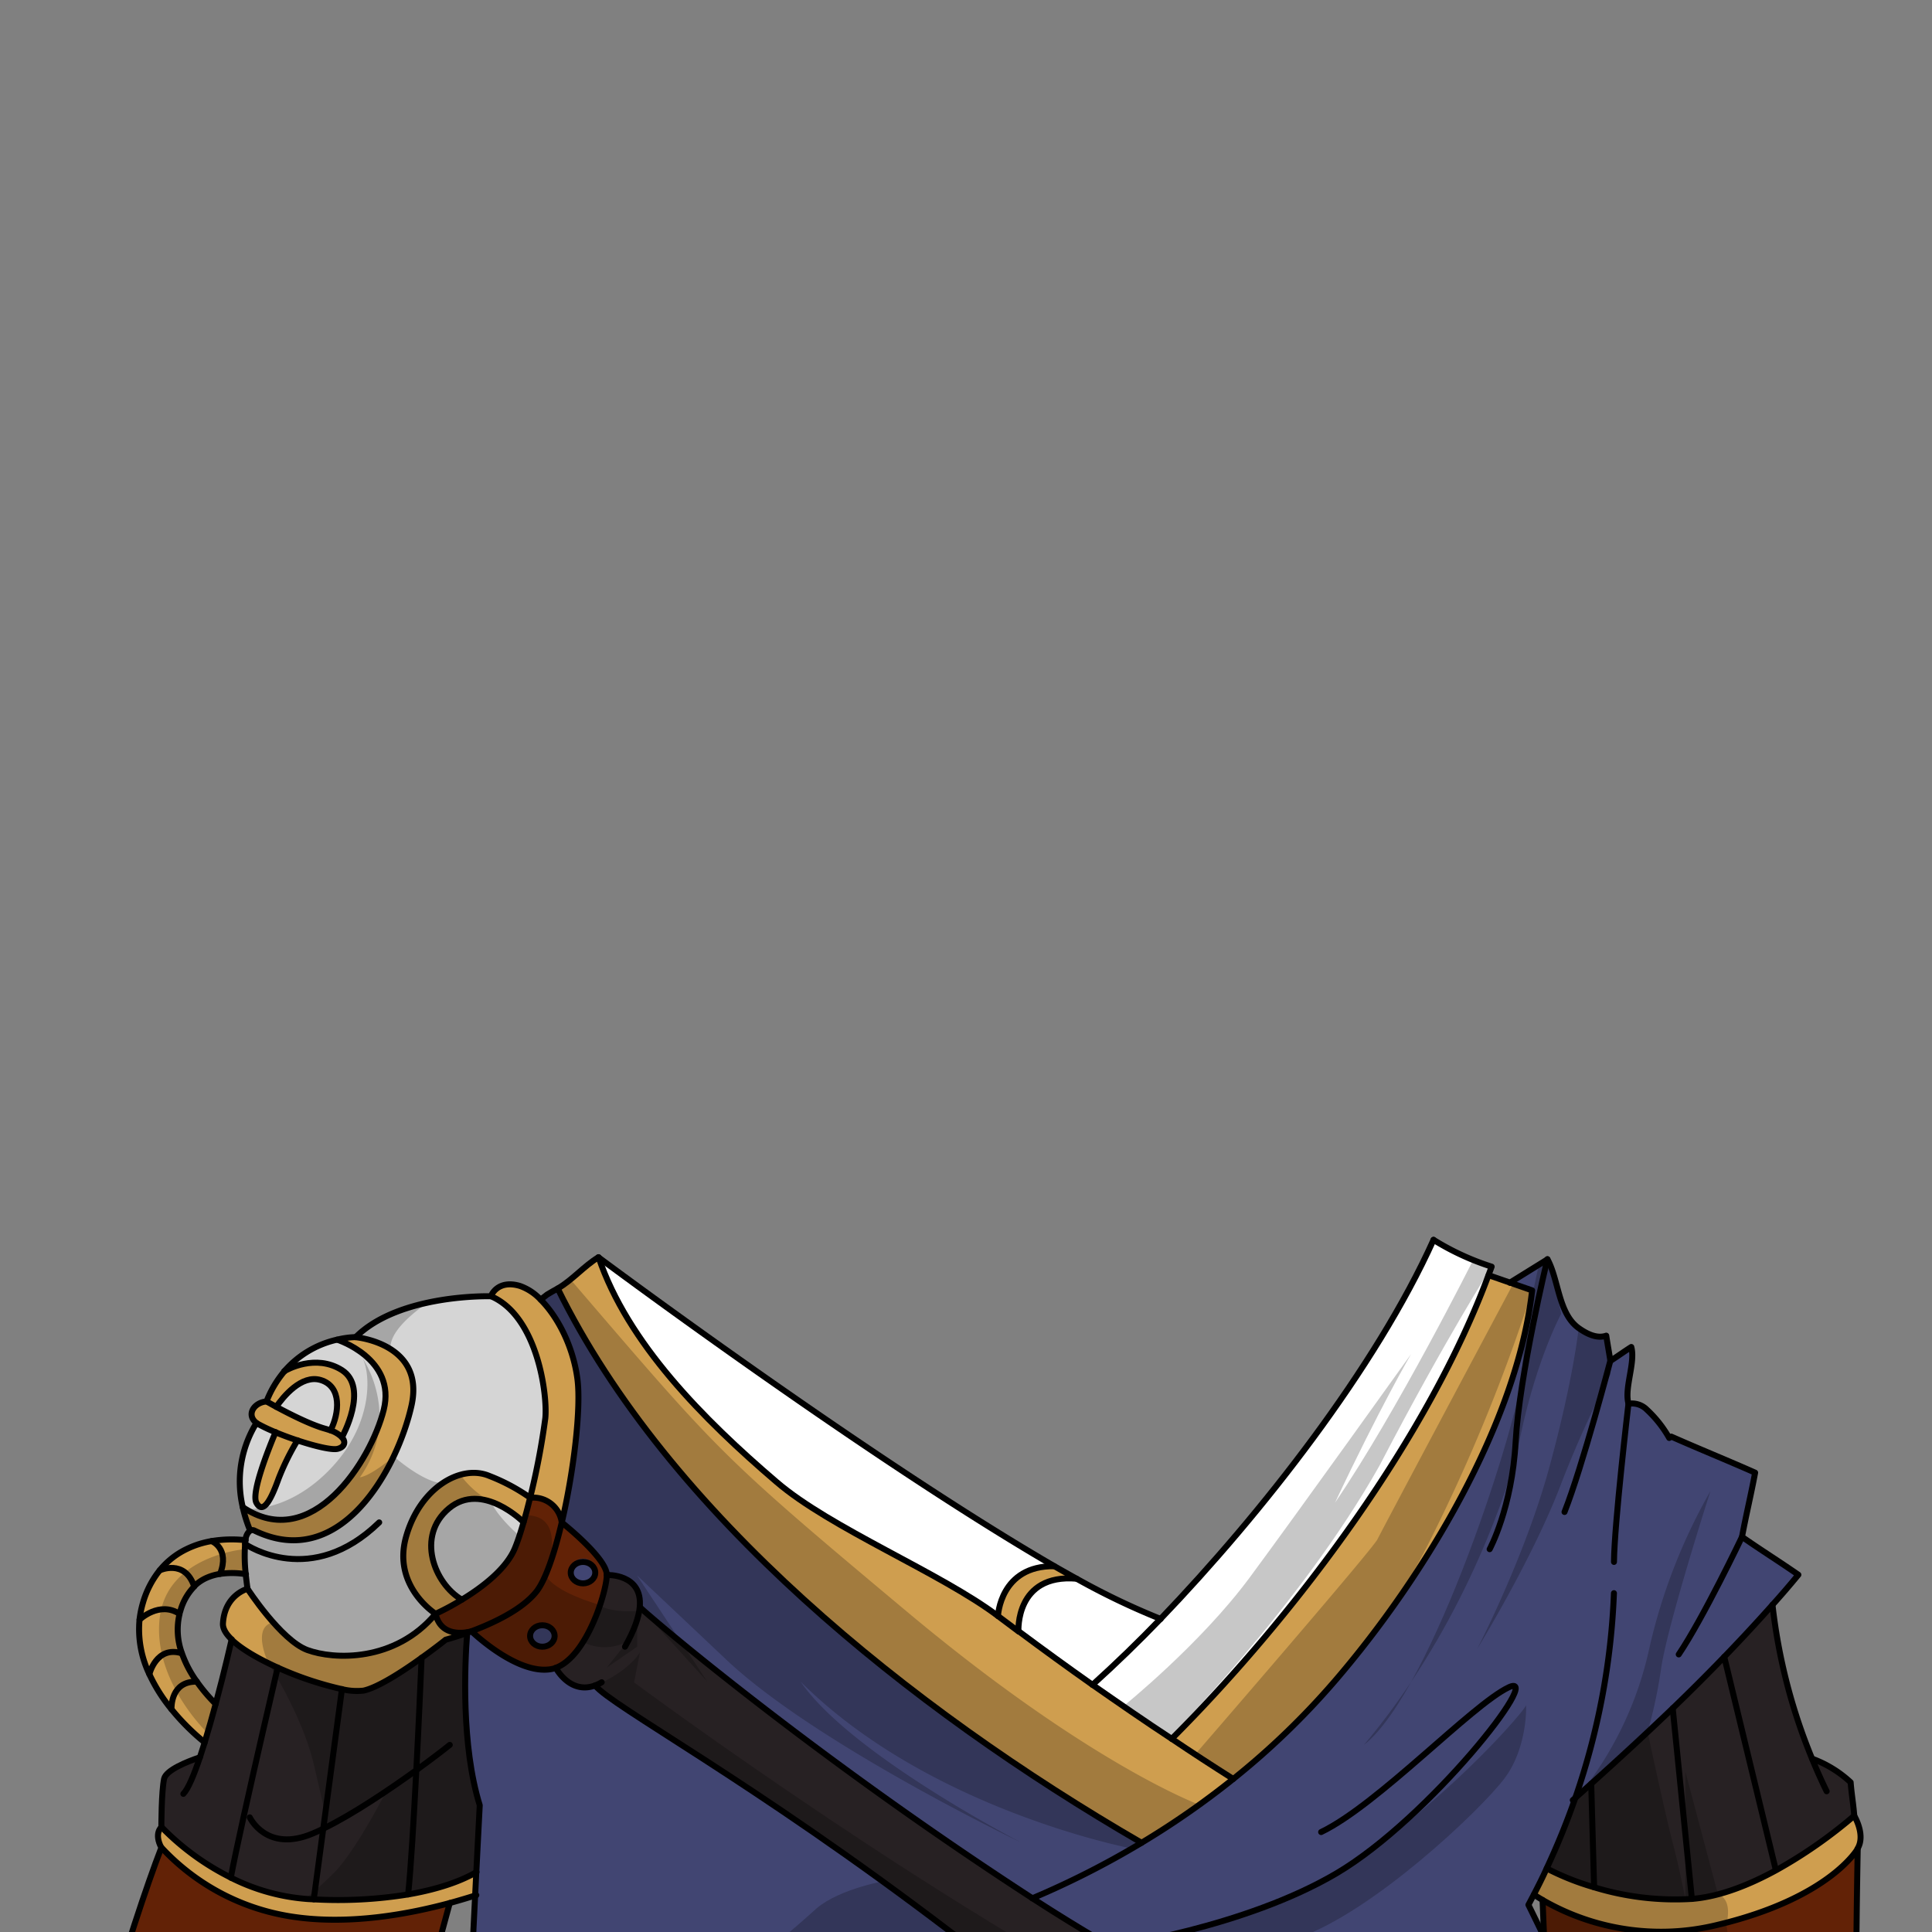 <svg xmlns="http://www.w3.org/2000/svg" viewBox="0 0 432 432">
  <rect x="0" y="0" width="432" height="432" fill="#808080" stroke="none"/>
  <defs>
    <style>.GUNDAN_FROG_OUTFIT_FROG_OUTFIT_7_cls-1{isolation:isolate;}.GUNDAN_FROG_OUTFIT_FROG_OUTFIT_7_cls-2{fill:#cf9e4f;}.GUNDAN_FROG_OUTFIT_FROG_OUTFIT_7_cls-3{fill:#d5d5d5;}.GUNDAN_FROG_OUTFIT_FROG_OUTFIT_7_cls-4{fill:#272123;}.GUNDAN_FROG_OUTFIT_FROG_OUTFIT_7_cls-5{fill:#622206;}.GUNDAN_FROG_OUTFIT_FROG_OUTFIT_7_cls-6{fill:#414572;}.GUNDAN_FROG_OUTFIT_FROG_OUTFIT_7_cls-7{fill:#fff;}.GUNDAN_FROG_OUTFIT_FROG_OUTFIT_7_cls-8{fill:none;stroke:#000;stroke-linecap:round;stroke-linejoin:round;stroke-width:1.34px;}.GUNDAN_FROG_OUTFIT_FROG_OUTFIT_7_cls-9{opacity:0.22;mix-blend-mode:multiply;}</style>
  </defs>
  <g class="GUNDAN_FROG_OUTFIT_FROG_OUTFIT_7_cls-1">
    <g id="outfit">
      <path class="GUNDAN_FROG_OUTFIT_FROG_OUTFIT_7_cls-2" d="M54.81,345.24a7.08,7.08,0,0,1,.1-.85,27.54,27.54,0,0,0-7.6.2,20.39,20.39,0,0,0-5.47,1.73,17.57,17.57,0,0,0-6.14,4.82,20.74,20.74,0,0,0-3.72,7.2,22.24,22.24,0,0,0-.78,3.81,23.2,23.2,0,0,0,2.2,12.21,36.59,36.59,0,0,0,4.94,7.83,50.6,50.6,0,0,0,7.43,7.42c.84-2.77,1.68-5.73,2.45-8.59A37.47,37.47,0,0,1,44,376h0a24.89,24.89,0,0,1-3.32-6.32,15.2,15.2,0,0,1-.52-8.83c0-.2.1-.39.16-.59a12.71,12.71,0,0,1,3.14-5.54h0a9.33,9.33,0,0,1,2.51-1.78,11.78,11.78,0,0,1,3.29-1A18.66,18.66,0,0,1,55,352,36.23,36.23,0,0,1,54.81,345.24Z" />
      <path class="GUNDAN_FROG_OUTFIT_FROG_OUTFIT_7_cls-3" d="M71.69,308.59c4.83,1.44,4.16,7.5,2.23,11.24-.34-.12-.7-.23-1.1-.35-3.4-.92-8.27-3.42-11-4.91C63.32,312.33,67.39,307.3,71.69,308.59Z" />
      <path class="GUNDAN_FROG_OUTFIT_FROG_OUTFIT_7_cls-3" d="M57.34,336c1.54,2.78,3.37-1,4.95-5.4a54.82,54.82,0,0,1,4.23-8.58c4,1.33,7.79,2.21,9,1.91,1.45-.34,2-1.47,1-2.6,0,0,6.11-11.08,0-15-5.87-3.79-12.37-.08-12.92.25a21.9,21.9,0,0,1,11.79-7.05s13.3,4.24,10.42,15.7S69.68,347.4,54.28,337a24.93,24.93,0,0,1,3.06-18.82,37.57,37.57,0,0,0,4.28,2.06C60,324.05,56.11,333.82,57.34,336Z" />
      <path class="GUNDAN_FROG_OUTFIT_FROG_OUTFIT_7_cls-3" d="M117.07,340.37c-.58,2.05-1.21,4-1.86,5.61-1.87,4.8-7.49,9-11.94,11.71-6.18-3.59-10.29-14.25-2.87-20.42S117.07,340.37,117.07,340.37Z" />
      <path class="GUNDAN_FROG_OUTFIT_FROG_OUTFIT_7_cls-3" d="M90.79,343.66c-3.11,11,6.61,17.19,6.61,17.19-9.07,10.87-22.79,10.28-28.69,8.09s-13.36-13.68-13.36-13.68-.21-1.4-.4-3.28a36.23,36.23,0,0,1-.14-6.74,7.08,7.08,0,0,1,.1-.85,2.94,2.94,0,0,1,1-2.14,1.17,1.17,0,0,1,1.1.05c19.28,9.24,31.88-14.06,35-28S79.52,299,79.52,299c9.81-9.78,30.24-9.15,30.24-9.15,10.53,4.48,12.7,22.35,12.17,27.31a163,163,0,0,1-3.39,17.75h0a42.22,42.22,0,0,0-9.09-4.86C103.09,327.33,93.92,332.61,90.79,343.66Z" />
      <path class="GUNDAN_FROG_OUTFIT_FROG_OUTFIT_7_cls-2" d="M90.79,343.66c-3.11,11,6.61,17.19,6.61,17.19-9.07,10.87-22.79,10.28-28.69,8.09s-13.36-13.68-13.36-13.68-5.13,1.32-5.5,7.78c-.05,1.11.66,2.31,1.95,3.54h0c2.21,2.15,6.05,4.35,10.29,6.27a74.2,74.2,0,0,0,14.37,4.83,13.94,13.94,0,0,0,4.85.34c3.22-.7,8.81-4.36,13-7.34,3.09-2.2,5.39-4.05,5.39-4.05s2-.52,4.8-1.52V365c-1.91.31-6,.43-7.06-4.12a57.21,57.21,0,0,0,5.87-3.16c-6.18-3.59-10.29-14.25-2.87-20.42s16.67,3.1,16.67,3.1c.52-1.75,1-3.61,1.46-5.48a42.22,42.22,0,0,0-9.09-4.86C103.09,327.33,93.92,332.61,90.79,343.66Z" />
      <path class="GUNDAN_FROG_OUTFIT_FROG_OUTFIT_7_cls-2" d="M61.62,320.23c-1.6,3.82-5.51,13.59-4.28,15.81,1.54,2.78,3.37-1,4.95-5.4a54.82,54.82,0,0,1,4.23-8.58c4,1.33,7.79,2.21,9,1.91,1.45-.34,2-1.47,1-2.6,0,0,6.11-11.08,0-15-5.87-3.79-12.37-.08-12.92.25l0,0a23.66,23.66,0,0,0-4,6.74c-2.75.21-4.62,2.94-2.25,4.81A37.57,37.57,0,0,0,61.62,320.23Zm10.07-11.64c4.83,1.44,4.16,7.5,2.23,11.24-.34-.12-.7-.23-1.1-.35-3.4-.92-8.27-3.42-11-4.91C63.32,312.33,67.39,307.3,71.69,308.59Z" />
      <path class="GUNDAN_FROG_OUTFIT_FROG_OUTFIT_7_cls-2" d="M57,342.3c19.28,9.24,31.88-14.06,35-28S79.52,299,79.52,299a19.68,19.68,0,0,0-4.14.57s13.3,4.24,10.42,15.7S69.68,347.4,54.28,337a30.72,30.72,0,0,0,1.66,5.26A1.17,1.17,0,0,1,57,342.3Z" />
      <path class="GUNDAN_FROG_OUTFIT_FROG_OUTFIT_7_cls-2" d="M120.9,290.6a11.54,11.54,0,0,0-4.64-3.08c-5.13-1.52-6.5,2.31-6.5,2.31,10.53,4.48,12.7,22.35,12.17,27.31a163,163,0,0,1-3.39,17.75,6.4,6.4,0,0,1,7.07,5.54c2.69-11.43,4.36-25.62,3.5-32.11C128.14,301,124.67,294.37,120.9,290.6Z" />
      <path class="GUNDAN_FROG_OUTFIT_FROG_OUTFIT_7_cls-2" d="M235.76,350.21c-12.14-.18-12.61,11.14-12.61,11.14q2.28,1.72,4.57,3.42s-.73-12.9,13-11.75C239.09,352.12,237.44,351.18,235.76,350.21Z" />
      <path class="GUNDAN_FROG_OUTFIT_FROG_OUTFIT_7_cls-4" d="M143.05,359.32c.76,1,37.38,32.41,87.79,65.13q8.31,5.4,17.57,10.8c49.13,28.56,78.67,38.82,90.5,44.29,3.4,1.58,5.32,2.76,5.85,3.86a8.1,8.1,0,0,1,.39,5.21H317.31c-22.64-9.28-60-26.58-90-46.25-4.87-3.19-9.54-6.46-13.93-9.77-.3-.21-.58-.44-.88-.66-44.18-33.66-75.77-50.43-79.44-55.07-5.66,2.13-8.83-3.93-8.83-3.93,7-2.54,11.41-17.18,11.41-20.76C135.68,352.17,143.72,351.82,143.05,359.32Z" />
      <path class="GUNDAN_FROG_OUTFIT_FROG_OUTFIT_7_cls-5" d="M125.61,340.43a6.4,6.4,0,0,0-7.07-5.54h0c-.46,1.87-.94,3.73-1.46,5.48-.58,2.05-1.21,4-1.86,5.61-1.87,4.8-7.49,9-11.94,11.71a57.21,57.21,0,0,1-5.87,3.16c1,4.55,5.15,4.43,7.06,4.12a9.31,9.31,0,0,0,.91-.2l.06,0s10,9.73,17.68,8.49a5.09,5.09,0,0,0,1.16-.31c7-2.54,11.41-17.18,11.41-20.76C135.68,348.37,125.61,340.43,125.61,340.43Zm-4.34,27.78a2.43,2.43,0,1,1,2.74-2.4A2.59,2.59,0,0,1,121.27,368.21Zm9.09-19a2.43,2.43,0,1,1-2.75,2.4A2.59,2.59,0,0,1,130.36,349.25Z" />
      <path class="GUNDAN_FROG_OUTFIT_FROG_OUTFIT_7_cls-5" d="M64.08,428.36a50,50,0,0,1-27.95-15.22c-3.22,8.26-8.45,24.15-12.93,39.75,6.87,3.92,34.12,17.67,67.33,10.09,4.86-18.67,10-37.46,10-37.46C92.16,427.79,77.76,430.78,64.08,428.36Z" />
      <path class="GUNDAN_FROG_OUTFIT_FROG_OUTFIT_7_cls-5" d="M405,450.75l10-5.66c0-14,.34-31.72.34-31.72s-6.2,11.08-31.49,17.07a52.88,52.88,0,0,1-39-5.61s.14,3.12.33,8.15c.07.15.16.31.23.48l-.2.15c.2,5.1.43,12,.63,19.54C351.45,455.32,379.7,465,405,450.75Z" />
      <path class="GUNDAN_FROG_OUTFIT_FROG_OUTFIT_7_cls-2" d="M70.16,424.7,69,424.64a45.11,45.11,0,0,1-17.34-4.8h0a57.15,57.15,0,0,1-15.48-11.28s-1.7,1.39,0,4.59a50,50,0,0,0,27.95,15.22c13.68,2.42,28.08-.57,36.49-2.84,2.46-.67,4.42-1.28,5.67-1.68.09-1.58.18-3.32.26-5.22-3.1,1.82-8.18,3.75-15.24,5A97.79,97.79,0,0,1,70.16,424.7Z" />
      <path class="GUNDAN_FROG_OUTFIT_FROG_OUTFIT_7_cls-2" d="M414.62,406a105.14,105.14,0,0,1-17.41,12.12c-5.88,3.23-12.55,6-18.9,6.45a61.88,61.88,0,0,1-21.86-2.6,57.55,57.55,0,0,1-10.59-4.21c-.91,2-1.87,3.92-2.87,5.86.52.34,1.16.74,1.9,1.18a52.88,52.88,0,0,0,39,5.61c25.29-6,31.49-17.07,31.49-17.07C417.22,410.3,414.62,406,414.62,406Z" />
      <path class="GUNDAN_FROG_OUTFIT_FROG_OUTFIT_7_cls-4" d="M104.46,365.12c-2.8,1-4.8,1.52-4.8,1.52s-2.3,1.85-5.39,4.05c-4.15,3-9.74,6.64-13,7.34a13.94,13.94,0,0,1-4.85-.34,74.2,74.2,0,0,1-14.37-4.83c-4.24-1.92-8.08-4.12-10.29-6.27-.09.36-1.6,7-3.58,14.43-.77,2.86-1.61,5.82-2.45,8.59-.36,1.15-.72,2.27-1.07,3.33-3,1-7.53,2.87-8,4.77-.62,2.86-.62,10.84-.62,10.84a57.15,57.15,0,0,0,15.48,11.28h0A45.11,45.11,0,0,0,69,424.64l1.21.06a97.79,97.79,0,0,0,21.1-1.11c7.06-1.22,12.14-3.15,15.24-5q.33-6.31.77-15C103.13,390.3,103.9,372.24,104.46,365.12Z" />
      <path class="GUNDAN_FROG_OUTFIT_FROG_OUTFIT_7_cls-4" d="M413.81,398.53a25.43,25.43,0,0,0-8.63-5.29,127,127,0,0,1-8.85-34.41q-5.25,5.94-10.79,11.63Q379.89,376.31,374,382c-5.95,5.72-12,11.33-18.22,16.88L352.26,402h0a164.31,164.31,0,0,1-6.39,15.78A57.55,57.55,0,0,0,356.45,422a61.88,61.88,0,0,0,21.86,2.6c6.35-.5,13-3.22,18.9-6.45A105.14,105.14,0,0,0,414.62,406C414.42,403.4,414,401.16,413.81,398.53Z" />
      <ellipse class="GUNDAN_FROG_OUTFIT_FROG_OUTFIT_7_cls-6" cx="121.27" cy="365.81" rx="2.74" ry="2.4" />
      <path class="GUNDAN_FROG_OUTFIT_FROG_OUTFIT_7_cls-6" d="M133.1,351.65a2.77,2.77,0,1,0-2.74,2.41A2.59,2.59,0,0,0,133.1,351.65Z" />
      <path class="GUNDAN_FROG_OUTFIT_FROG_OUTFIT_7_cls-6" d="M213.42,432.59c-.3-.21-.58-.44-.88-.66-44.18-33.66-75.77-50.43-79.44-55.07-5.66,2.13-8.83-3.93-8.83-3.93a5.09,5.09,0,0,1-1.16.31c-7.65,1.24-17.68-8.49-17.68-8.49l-.06,0-.91.35c-.56,7.12-1.33,25.18,2.81,38.51q-.45,8.67-.77,15c-.08,1.9-.17,3.64-.26,5.22-.41,8.28-.61,12.28-.61,12.28S98.3,447.73,98.4,452.8v0a4.74,4.74,0,0,0,.13.92c1.24,4.39,1,6.14,1,6.14l-4.24,9.62v6s-5,11.88,3.7,13.09H317.31c-22.64-9.28-60-26.58-90-46.25C222.48,439.17,217.81,435.9,213.42,432.59Zm-114.89,46a3.94,3.94,0,0,1-.33-1.34,3.94,3.94,0,0,0,.33,1.34,7.46,7.46,0,0,0,.89,1.37A7.46,7.46,0,0,1,98.53,478.59Zm9.76,9.37c.4.31.68.52.8.6C109,488.48,108.69,488.27,108.29,488Z" />
      <path class="GUNDAN_FROG_OUTFIT_FROG_OUTFIT_7_cls-6" d="M389.54,343.6c.93-5,2-9.34,2.93-14.35-6.17-2.74-12.56-5.32-18.74-8.06l-.47.3a26.22,26.22,0,0,0-5-6.33,4.65,4.65,0,0,0-4.1-1.31c-1-3.51,1.59-9.19.62-12.7-1.49.94-3.19,2.17-4.67,3.11-.32-2-.62-3.63-.93-5.64-2.13.74-4.44-.46-6.2-1.72-4.53-3.28-4.4-10.71-6.93-15.35l-8.43,5.23c1.67.59,3.36,1.18,5,1.75-3.34,29.38-23.78,63.69-44.05,87.27a170.28,170.28,0,0,1-22.81,22,184.48,184.48,0,0,1-20.51,14.27c-52-30.11-105.91-73.75-130.54-123.93-.8.43-1.58.89-2.37,1.36l-1.44,1.12c3.77,3.77,7.24,10.36,8.21,17.72.86,6.49-.81,20.68-3.5,32.11,0,0,10.07,7.94,10.07,11.74,0,0,8-.35,7.37,7.15.76,1,37.38,32.41,87.79,65.13q8.31,5.4,17.57,10.8c49.13,28.56,78.67,38.82,90.5,44.29a22.07,22.07,0,0,0-2.63-10.32s.07,0,.08-.05c.25-3.59,2.22-6.51,4.27-9.64-1.74-4.54-4-8.81-3.41-13.56s3.84-9.22,8-12.36c0-.22,0-.43,0-.63-1.17-2.44-2.21-4.57-3.43-7.05l1.2-2.28c1-1.94,2-3.9,2.87-5.86A164.31,164.31,0,0,0,352.25,402h0l3.54-3.16C362,393.29,368.07,387.68,374,382q5.87-5.65,11.52-11.5t10.79-11.63q3-3.33,5.81-6.75C397.91,349.14,393.77,346.56,389.54,343.6Z" />
      <path class="GUNDAN_FROG_OUTFIT_FROG_OUTFIT_7_cls-2" d="M337.59,286.78l-4.72-1.64C319.54,321,290.31,360.45,262,388.81c-6-3.94-11.86-8-17.7-12.07q-8.35-5.89-16.54-12h0q-2.29-1.69-4.57-3.42c-12.77-9.65-37.49-19.63-49.53-30-16.37-14-33.27-31-39.78-50.24-3.29,2-5.86,5.12-9.13,7,24.63,50.18,78.57,93.82,130.54,123.93a184.48,184.48,0,0,0,20.51-14.27,170.28,170.28,0,0,0,22.81-22c20.27-23.58,40.71-57.89,44.05-87.27C341,288,339.26,287.37,337.59,286.78Z" />
      <path class="GUNDAN_FROG_OUTFIT_FROG_OUTFIT_7_cls-7" d="M133.84,281.15c6.51,19.26,23.41,36.2,39.78,50.24,12,10.33,36.76,20.31,49.53,30,0,0,.47-11.32,12.61-11.14C193.6,325.73,133.84,281.15,133.84,281.15Z" />
      <path class="GUNDAN_FROG_OUTFIT_FROG_OUTFIT_7_cls-7" d="M320.54,277.23c-12.87,28.57-38.45,61.21-61,84.72A160.84,160.84,0,0,1,240.73,353c-13.74-1.15-13,11.75-13,11.75h0q8.19,6.06,16.54,12c5.84,4.09,11.74,8.13,17.7,12.07,28.35-28.36,57.58-67.83,70.91-103.67.24-.64.48-1.26.71-1.9A57.73,57.73,0,0,1,320.54,277.23Z" />
      <path class="GUNDAN_FROG_OUTFIT_FROG_OUTFIT_7_cls-8" d="M320.54,277.23c-12.87,28.57-38.45,61.21-61,84.72q-7.33,7.62-15.26,14.79" />
      <path class="GUNDAN_FROG_OUTFIT_FROG_OUTFIT_7_cls-8" d="M320.54,277.23a57.73,57.73,0,0,0,13,6c-.23.64-.47,1.26-.71,1.9C319.54,321,290.31,360.45,262,388.81" />
      <path class="GUNDAN_FROG_OUTFIT_FROG_OUTFIT_7_cls-8" d="M227.72,364.77q-2.29-1.69-4.57-3.42c-12.77-9.65-37.49-19.63-49.53-30-16.37-14-33.27-31-39.78-50.24-3.29,2-5.86,5.12-9.13,7-.8.43-1.58.89-2.37,1.36l-1.44,1.12" />
      <path class="GUNDAN_FROG_OUTFIT_FROG_OUTFIT_7_cls-8" d="M275.76,397.78q-7-4.42-13.8-9c-6-3.94-11.86-8-17.7-12.07q-8.35-5.89-16.54-12" />
      <path class="GUNDAN_FROG_OUTFIT_FROG_OUTFIT_7_cls-8" d="M124.71,288.12c24.63,50.18,78.57,93.82,130.54,123.93" />
      <path class="GUNDAN_FROG_OUTFIT_FROG_OUTFIT_7_cls-8" d="M332.87,285.14l4.72,1.64c1.67.59,3.36,1.18,5,1.75-3.34,29.38-23.78,63.69-44.05,87.27a170.28,170.28,0,0,1-22.81,22,184.48,184.48,0,0,1-20.51,14.27,193.43,193.43,0,0,1-24.41,12.4" />
      <path class="GUNDAN_FROG_OUTFIT_FROG_OUTFIT_7_cls-8" d="M352.26,402l3.54-3.16C362,393.29,368.07,387.68,374,382q5.87-5.65,11.52-11.5t10.79-11.63q3-3.33,5.81-6.75c-4.23-2.94-8.37-5.52-12.6-8.48.93-5,2-9.34,2.93-14.35-6.17-2.74-12.56-5.32-18.74-8.06l-.47.3a26.22,26.22,0,0,0-5-6.33,4.65,4.65,0,0,0-4.1-1.31c-1-3.51,1.59-9.19.62-12.7-1.49.94-3.19,2.17-4.67,3.11-.32-2-.62-3.63-.93-5.64-2.13.74-4.44-.46-6.2-1.72-4.53-3.28-4.4-10.71-6.93-15.35l-8.43,5.23" />
      <path class="GUNDAN_FROG_OUTFIT_FROG_OUTFIT_7_cls-8" d="M351.68,402.51l.57-.5" />
      <path class="GUNDAN_FROG_OUTFIT_FROG_OUTFIT_7_cls-8" d="M336.28,469.22s.07,0,.08-.05c.25-3.59,2.22-6.51,4.27-9.64-1.74-4.54-4-8.81-3.41-13.56s3.84-9.22,8-12.36l.2-.15c-.07-.17-.16-.33-.23-.48-1.17-2.44-2.21-4.57-3.43-7.05l1.2-2.28c1-1.94,2-3.9,2.87-5.86A164.31,164.31,0,0,0,352.25,402h0a158.62,158.62,0,0,0,8.63-45.76" />
      <path class="GUNDAN_FROG_OUTFIT_FROG_OUTFIT_7_cls-8" d="M408.44,400.53q-1.76-3.6-3.26-7.29a127,127,0,0,1-8.85-34.41" />
      <path class="GUNDAN_FROG_OUTFIT_FROG_OUTFIT_7_cls-8" d="M405.18,393.24a25.43,25.43,0,0,1,8.63,5.29c.2,2.63.61,4.87.81,7.5,0,0,2.6,4.27.73,7.34" />
      <path class="GUNDAN_FROG_OUTFIT_FROG_OUTFIT_7_cls-8" d="M343,423.65c.52.34,1.16.74,1.9,1.18a52.88,52.88,0,0,0,39,5.61c25.29-6,31.49-17.07,31.49-17.07s-.35,17.68-.34,31.72c0,4.72,0,9,.14,12.11.06,1.45.12,2.64.2,3.47.8,7.85,2.13,17.18,2.13,17.18s2.33,8.1,1.33,10.76" />
      <path class="GUNDAN_FROG_OUTFIT_FROG_OUTFIT_7_cls-8" d="M345.86,417.79A57.55,57.55,0,0,0,356.45,422a61.88,61.88,0,0,0,21.86,2.6c6.35-.5,13-3.22,18.9-6.45A105.14,105.14,0,0,0,414.62,406" />
      <path class="GUNDAN_FROG_OUTFIT_FROG_OUTFIT_7_cls-8" d="M259.52,362A160.84,160.84,0,0,1,240.73,353c-1.64-.9-3.29-1.84-5-2.81-42.16-24.48-101.92-69.06-101.92-69.06" />
      <path class="GUNDAN_FROG_OUTFIT_FROG_OUTFIT_7_cls-8" d="M51.8,366.58c-1.29-1.23-2-2.43-1.95-3.54.37-6.46,5.5-7.78,5.5-7.78s-.21-1.4-.4-3.28a36.23,36.23,0,0,1-.14-6.74,7.08,7.08,0,0,1,.1-.85,2.94,2.94,0,0,1,1-2.14,1.17,1.17,0,0,1,1.1.05c19.28,9.24,31.88-14.06,35-28S79.52,299,79.52,299c9.81-9.78,30.24-9.15,30.24-9.15s1.37-3.83,6.5-2.31a11.54,11.54,0,0,1,4.64,3.08c3.77,3.77,7.24,10.36,8.21,17.72.86,6.49-.81,20.68-3.5,32.11a6.4,6.4,0,0,0-7.07-5.54" />
      <path class="GUNDAN_FROG_OUTFIT_FROG_OUTFIT_7_cls-8" d="M97.4,360.85c1,4.55,5.15,4.43,7.06,4.12a9.31,9.31,0,0,0,.91-.2l-.91.35c-2.8,1-4.8,1.52-4.8,1.52s-2.3,1.85-5.39,4.05c-4.15,3-9.74,6.64-13,7.34a13.94,13.94,0,0,1-4.85-.34,74.2,74.2,0,0,1-14.37-4.83c-4.24-1.92-8.08-4.12-10.29-6.27" />
      <path class="GUNDAN_FROG_OUTFIT_FROG_OUTFIT_7_cls-8" d="M97.4,360.85c-9.07,10.87-22.79,10.28-28.69,8.09s-13.36-13.68-13.36-13.68" />
      <path class="GUNDAN_FROG_OUTFIT_FROG_OUTFIT_7_cls-8" d="M109.76,289.83c10.53,4.48,12.7,22.35,12.17,27.31a163,163,0,0,1-3.39,17.75h0" />
      <path class="GUNDAN_FROG_OUTFIT_FROG_OUTFIT_7_cls-8" d="M103.27,357.69a57.21,57.21,0,0,1-5.87,3.16s-9.72-6.14-6.61-17.19,12.3-16.33,18.65-13.63a42.22,42.22,0,0,1,9.09,4.86c-.46,1.87-.94,3.73-1.46,5.48-.58,2.05-1.21,4-1.86,5.61C113.34,350.78,107.72,355,103.27,357.69Z" />
      <path class="GUNDAN_FROG_OUTFIT_FROG_OUTFIT_7_cls-8" d="M135.68,352.17c0,3.58-4.42,18.22-11.41,20.76a5.09,5.09,0,0,1-1.16.31c-7.65,1.24-17.68-8.49-17.68-8.49,4.81-1.8,11.38-4.84,14.57-8.94,2-2.59,4-8.48,5.61-15.38C125.61,340.43,135.68,348.37,135.68,352.17Z" />
      <path class="GUNDAN_FROG_OUTFIT_FROG_OUTFIT_7_cls-8" d="M117.07,340.37s-9.24-9.29-16.67-3.1-3.31,16.83,2.87,20.42" />
      <path class="GUNDAN_FROG_OUTFIT_FROG_OUTFIT_7_cls-8" d="M63.59,306.6a21.9,21.9,0,0,1,11.79-7.05,19.68,19.68,0,0,1,4.14-.57" />
      <path class="GUNDAN_FROG_OUTFIT_FROG_OUTFIT_7_cls-8" d="M55.94,342.25A30.72,30.72,0,0,1,54.28,337a24.93,24.93,0,0,1,3.06-18.82c-2.37-1.87-.5-4.6,2.25-4.81a23.66,23.66,0,0,1,4-6.74" />
      <path class="GUNDAN_FROG_OUTFIT_FROG_OUTFIT_7_cls-8" d="M59.59,313.36s.86.49,2.18,1.21c2.78,1.49,7.65,4,11,4.91.4.12.76.23,1.1.35a6.48,6.48,0,0,1,2.59,1.54c1,1.13.5,2.26-1,2.6-1.25.3-5-.58-9-1.91-1.66-.55-3.34-1.17-4.9-1.83a37.57,37.57,0,0,1-4.28-2.06" />
      <path class="GUNDAN_FROG_OUTFIT_FROG_OUTFIT_7_cls-8" d="M61.77,314.57c1.55-2.24,5.62-7.27,9.92-6,4.83,1.44,4.16,7.5,2.23,11.24" />
      <path class="GUNDAN_FROG_OUTFIT_FROG_OUTFIT_7_cls-8" d="M63.55,306.62l0,0c.55-.33,7-4,12.92-.25,6.11,3.94,0,15,0,15" />
      <path class="GUNDAN_FROG_OUTFIT_FROG_OUTFIT_7_cls-8" d="M61.62,320.23c-1.6,3.82-5.51,13.59-4.28,15.81,1.54,2.78,3.37-1,4.95-5.4a54.82,54.82,0,0,1,4.23-8.58" />
      <path class="GUNDAN_FROG_OUTFIT_FROG_OUTFIT_7_cls-8" d="M75.38,299.55s13.3,4.24,10.42,15.7S69.68,347.4,54.28,337" />
      <path class="GUNDAN_FROG_OUTFIT_FROG_OUTFIT_7_cls-8" d="M104.46,365v.15c-.56,7.12-1.33,25.18,2.81,38.51q-.45,8.67-.77,15c-.08,1.9-.17,3.64-.26,5.22-.41,8.28-.61,12.28-.61,12.28S98.3,447.73,98.4,452.8" />
      <path class="GUNDAN_FROG_OUTFIT_FROG_OUTFIT_7_cls-8" d="M41,401.11c1.07-1.09,2.37-4.21,3.7-8.17.35-1.06.71-2.18,1.07-3.33.84-2.77,1.68-5.73,2.45-8.59,2-7.41,3.49-14.07,3.58-14.43h0" />
      <path class="GUNDAN_FROG_OUTFIT_FROG_OUTFIT_7_cls-8" d="M44.7,392.94c-3,1-7.53,2.87-8,4.77-.62,2.86-.62,10.84-.62,10.84s-1.7,1.39,0,4.59c-3.22,8.26-8.45,24.15-12.93,39.75-.7,2.41-1.37,4.81-2,7.16-3.18,11.49-5.69,22.11-6.4,28.56h404" />
      <path class="GUNDAN_FROG_OUTFIT_FROG_OUTFIT_7_cls-8" d="M72.28,408.9c6.55-3.18,14.77-8.73,20.81-13.09,3.46-2.5,6.2-4.61,7.48-5.65" />
      <path class="GUNDAN_FROG_OUTFIT_FROG_OUTFIT_7_cls-8" d="M55.85,406.37s3.74,8,14.1,3.6c.74-.31,1.53-.67,2.33-1.06" />
      <path class="GUNDAN_FROG_OUTFIT_FROG_OUTFIT_7_cls-8" d="M51.61,419.84A45.11,45.11,0,0,0,69,424.64l1.21.06a97.79,97.79,0,0,0,21.1-1.11c7.06-1.22,12.14-3.15,15.24-5" />
      <path class="GUNDAN_FROG_OUTFIT_FROG_OUTFIT_7_cls-8" d="M36.13,408.55a57.15,57.15,0,0,0,15.48,11.28" />
      <path class="GUNDAN_FROG_OUTFIT_FROG_OUTFIT_7_cls-8" d="M106.5,423.76l-.26.08c-1.25.4-3.21,1-5.67,1.68-8.41,2.27-22.81,5.26-36.49,2.84a50,50,0,0,1-27.95-15.22" />
      <path class="GUNDAN_FROG_OUTFIT_FROG_OUTFIT_7_cls-8" d="M139.75,368.21c2.15-3.79,3.1-6.67,3.3-8.89.67-7.5-7.37-7.15-7.37-7.15" />
      <path class="GUNDAN_FROG_OUTFIT_FROG_OUTFIT_7_cls-8" d="M124.27,372.93s3.17,6.06,8.83,3.93a9,9,0,0,0,1.44-.7" />
      <path class="GUNDAN_FROG_OUTFIT_FROG_OUTFIT_7_cls-8" d="M143.05,359.32c.76,1,37.38,32.41,87.79,65.13q8.31,5.4,17.57,10.8c49.13,28.56,78.67,38.82,90.5,44.29,3.4,1.58,5.32,2.76,5.85,3.86a8.1,8.1,0,0,1,.39,5.21" />
      <path class="GUNDAN_FROG_OUTFIT_FROG_OUTFIT_7_cls-8" d="M317.31,488.61c-22.64-9.28-60-26.58-90-46.25-4.87-3.19-9.54-6.46-13.93-9.77-.3-.21-.58-.44-.88-.66-44.18-33.66-75.77-50.43-79.44-55.07" />
      <path class="GUNDAN_FROG_OUTFIT_FROG_OUTFIT_7_cls-8" d="M110.52,466.44s3.24,1.32,16.22-1.31,37.81-17.4,48.55-22.66c8.44-4.13,33.21-8.29,38.13-9.88" />
      <path class="GUNDAN_FROG_OUTFIT_FROG_OUTFIT_7_cls-8" d="M62.09,372.86c-1.4,6-4.92,21.22-7.6,33.29-1.25,5.68-2.32,10.66-2.88,13.68h0" />
      <path class="GUNDAN_FROG_OUTFIT_FROG_OUTFIT_7_cls-8" d="M76.46,377.69c-.84,6.26-2.65,19.84-4.18,31.21h0c-.89,6.66-1.69,12.56-2.12,15.79" />
      <path class="GUNDAN_FROG_OUTFIT_FROG_OUTFIT_7_cls-8" d="M94.27,370.69c-.22,5.08-.65,15-1.18,25.12-.57,11.06-1.24,22.34-1.83,27.78" />
      <path class="GUNDAN_FROG_OUTFIT_FROG_OUTFIT_7_cls-8" d="M54.79,345.23h0c.53.37,14.84,9.93,30-4.82" />
      <path class="GUNDAN_FROG_OUTFIT_FROG_OUTFIT_7_cls-8" d="M240.73,353c-13.74-1.15-13,11.75-13,11.75h0" />
      <path class="GUNDAN_FROG_OUTFIT_FROG_OUTFIT_7_cls-8" d="M223.15,361.35s.47-11.32,12.61-11.14" />
      <path class="GUNDAN_FROG_OUTFIT_FROG_OUTFIT_7_cls-8" d="M248.41,435.25s29.78-4.16,50.5-16.41,46.68-45.46,38.44-41.55-29.21,26.24-41.94,32.36" />
      <path class="GUNDAN_FROG_OUTFIT_FROG_OUTFIT_7_cls-8" d="M364.13,313.85s-3.18,27.06-3.24,35.4" />
      <path class="GUNDAN_FROG_OUTFIT_FROG_OUTFIT_7_cls-8" d="M360.08,304.26s-6.26,23.75-10.25,33.82" />
      <path class="GUNDAN_FROG_OUTFIT_FROG_OUTFIT_7_cls-8" d="M346,281.55s-6.29,26.05-7.1,40.85-5.81,24-5.81,24" />
      <path class="GUNDAN_FROG_OUTFIT_FROG_OUTFIT_7_cls-8" d="M389.54,343.6s-8.67,18.19-14.17,26.33" />
      <line class="GUNDAN_FROG_OUTFIT_FROG_OUTFIT_7_cls-8" x1="385.54" y1="370.46" x2="397.01" y2="417.86" />
      <line class="GUNDAN_FROG_OUTFIT_FROG_OUTFIT_7_cls-8" x1="374.02" y1="381.96" x2="378.31" y2="424.6" />
      <line class="GUNDAN_FROG_OUTFIT_FROG_OUTFIT_7_cls-8" x1="355.8" y1="398.84" x2="356.45" y2="422" />
      <path class="GUNDAN_FROG_OUTFIT_FROG_OUTFIT_7_cls-8" d="M100.57,425.52s-5.18,18.79-10,37.46c-.6,2.31-1.18,4.61-1.75,6.87-1.79,6.95-3.4,13.53-4.59,18.76" />
      <path class="GUNDAN_FROG_OUTFIT_FROG_OUTFIT_7_cls-8" d="M346.19,488.61c.16-7.79.07-17.18-.1-26.33-.06-3.09-.13-6.16-.21-9.13-.2-7.53-.43-14.44-.63-19.54,0-.22,0-.43,0-.63-.19-5-.33-8.15-.33-8.15" />
      <path class="GUNDAN_FROG_OUTFIT_FROG_OUTFIT_7_cls-8" d="M43.41,354.71a9.33,9.33,0,0,1,2.51-1.78,11.78,11.78,0,0,1,3.29-1A18.66,18.66,0,0,1,55,352" />
      <path class="GUNDAN_FROG_OUTFIT_FROG_OUTFIT_7_cls-8" d="M44,376a24.89,24.89,0,0,1-3.32-6.32,15.2,15.2,0,0,1-.52-8.83c0-.2.1-.39.16-.59a12.71,12.71,0,0,1,3.14-5.54" />
      <path class="GUNDAN_FROG_OUTFIT_FROG_OUTFIT_7_cls-8" d="M48.22,381A37.47,37.47,0,0,1,44,376" />
      <path class="GUNDAN_FROG_OUTFIT_FROG_OUTFIT_7_cls-8" d="M45.77,389.61a50.6,50.6,0,0,1-7.43-7.42,36.59,36.59,0,0,1-4.94-7.83,23.2,23.2,0,0,1-2.2-12.21,22.24,22.24,0,0,1,.78-3.81,20.74,20.74,0,0,1,3.72-7.2,17.57,17.57,0,0,1,6.14-4.82,20.39,20.39,0,0,1,5.47-1.73,27.54,27.54,0,0,1,7.6-.2" />
      <path class="GUNDAN_FROG_OUTFIT_FROG_OUTFIT_7_cls-8" d="M47.31,344.59s4.13,1.63,1.9,7.33h0" />
      <path class="GUNDAN_FROG_OUTFIT_FROG_OUTFIT_7_cls-8" d="M35.7,351.14s5.61-2.62,7.71,3.57h0" />
      <path class="GUNDAN_FROG_OUTFIT_FROG_OUTFIT_7_cls-8" d="M31.21,362.15s4.43-4.22,8.9-1.3" />
      <path class="GUNDAN_FROG_OUTFIT_FROG_OUTFIT_7_cls-8" d="M33.4,374.36s1.53-6.43,7.23-4.68" />
      <path class="GUNDAN_FROG_OUTFIT_FROG_OUTFIT_7_cls-8" d="M38.34,382.21v0c0-.48-.16-6.27,5.61-6.19h0" />
      <ellipse class="GUNDAN_FROG_OUTFIT_FROG_OUTFIT_7_cls-8" cx="130.36" cy="351.65" rx="2.74" ry="2.4" />
      <ellipse class="GUNDAN_FROG_OUTFIT_FROG_OUTFIT_7_cls-8" cx="121.27" cy="365.81" rx="2.74" ry="2.4" />
      <g class="GUNDAN_FROG_OUTFIT_FROG_OUTFIT_7_cls-9">
        <path d="M121.09,290.46c.29-.23,6.74-4.06,6.74-4.06,33.18,38.67,33.07,38.91,75,74,40.77,34.12,65.33,43.14,65.33,43.14l-15.08,9.79S207.75,404.74,179,376c11.19,16.34,49.45,36.05,49.45,36.05S182.38,390,162.41,371.11l-20-18.89L158.14,376l-14.83-16.35s.2-5.52-3.55-6.66L136,351.86s-4.28-6.94-10-11.08c2-13.14,4.54-28.86,2.1-37.07A36.55,36.55,0,0,0,121.09,290.46Z" />
        <path d="M117.51,338.84s-2,11.22-9,15.22-11.11,6.79-11.11,6.79S89,369.09,80.85,369.7s-13.79.87-19.45-7c-5.41.79-1.4,9.13-1.4,9.13s7.59,11.74,10.16,22.66,3.15,14,3.15,14l13.12-8.09S79.54,414,74.55,418.9s-6.44,5.68-6.44,5.68,20.56,2.79,38.38-5.68l.77-15s-3.42-15.32-3.34-23.63.58-15,.58-15H106s15.59,15.62,24.36,1.9a10.7,10.7,0,0,0,10-.18l-4.73,5.93,6.85-4.72v-8s-5.66.64-9.07-1.55C123,355.43,122,352.17,122,352.17S127.27,338.66,117.51,338.84Z" />
        <path d="M132.81,377c.29-.1,7-2.68,10.28-7.47l-1.31,6.66s72.7,54,129.11,81.05,66.7,31.06,66.7,31.06l-20.28.35S263.74,468.33,219,436.17,132.81,377,132.81,377Z" />
        <path d="M182.63,426.68c-.57.49-23,21.42-41.93,28.45S113,466.61,113,466.61s15.85,3.05,36.44-6.56,25.71-14.94,35.57-19.28,34.76-8,34.76-8l-11.85-7.22-9.24-5.13S188,422.15,182.63,426.68Z" />
        <path d="M249.09,435.25c1.69-.38,35.31-6,56-20.53s36.14-32.58,36.14-33.44.64,9.24-4.92,16.5S307,427.47,290.4,433.27s-22.73,7.5-22.73,7.5l-4.3,3Z" />
        <path d="M353,296.9s-1.14,11.4-6.63,31.43-16.07,40.38-16.07,40.38,11.86-19.28,18.33-35.78a244.28,244.28,0,0,1,11.5-25.66v-3.69l-.87-4.6S354.79,299.26,353,296.9Z" />
        <path d="M344.12,282.73s-3.42,14.58-3.8,24.21S320.48,378,305,390.15c20.63-24.51,30.75-52.74,34.22-65.21,3.59-19.7,9.87-31.19,9.87-31.19l-2.8-12.2Z" />
        <path d="M338.36,287.05S309.13,341.9,308,344.2s-40.33,47.59-40.33,47.59l8.09,6s27.81-21.89,43-51.36a391.69,391.69,0,0,0,23.85-57.89Z" />
        <path d="M329.41,281.73s-17,33.9-30.89,54.26c10.11-21.45,17-33.21,17-33.21s-25.14,35.15-36.12,50-28.21,28.74-28.21,28.74l10,7.25s29.51-29.46,47.27-61.05c15.13-29.08,25.11-44.52,25.11-44.52Z" />
        <path d="M368.41,387.29s4,18.65,5.61,24.76,2.84,12.64,2.84,12.64V396.17l7.28,27.41s3.37.71,1.87,6.73a171.1,171.1,0,0,0,5.9,25.81s3.64,2.88.74,8.73c2.22,16.56,3,23.76,2.47,23.76H346.19l-1.3-62.67-1.9-2.29,10.48-22.74a78.77,78.77,0,0,0,15.31-32.3,127.75,127.75,0,0,1,13.68-35.2s-9.43,29.28-11,39.46A110.46,110.46,0,0,1,368.41,387.29Z" />
        <path d="M88.06,325.67s6.42,5.7,10.85,6c3-2,4-1.92,4-1.92a20.73,20.73,0,0,0,6.83,6c1.9,4.11,7.31,8.44,7.31,8.44s-4,14.65-19.67,17.93c-14.53,10.93-27.29,11.43-33.85,4.43a98,98,0,0,1-8.2-11l-.64-3.86s-10.91-2.47-14.3,8.1S48.22,381,48.22,381l-1.82,6.49s-12.28-11.65-10.7-25.66,19-15.43,19-15.43.12-3.79,1-4.56l-1.66-4.45s10,1.46,20-9.12,8.8-22.5,6.61-25.24c4.56,6.79,6.68,17.73-.18,27.3C83,330,88.06,325.67,88.06,325.67Z" />
        <path d="M95.72,291.24s-9,5.76-8.37,10.46A23.85,23.85,0,0,0,78.84,299S86.36,292.51,95.72,291.24Z" />
      </g>
    </g>
  </g>
</svg>